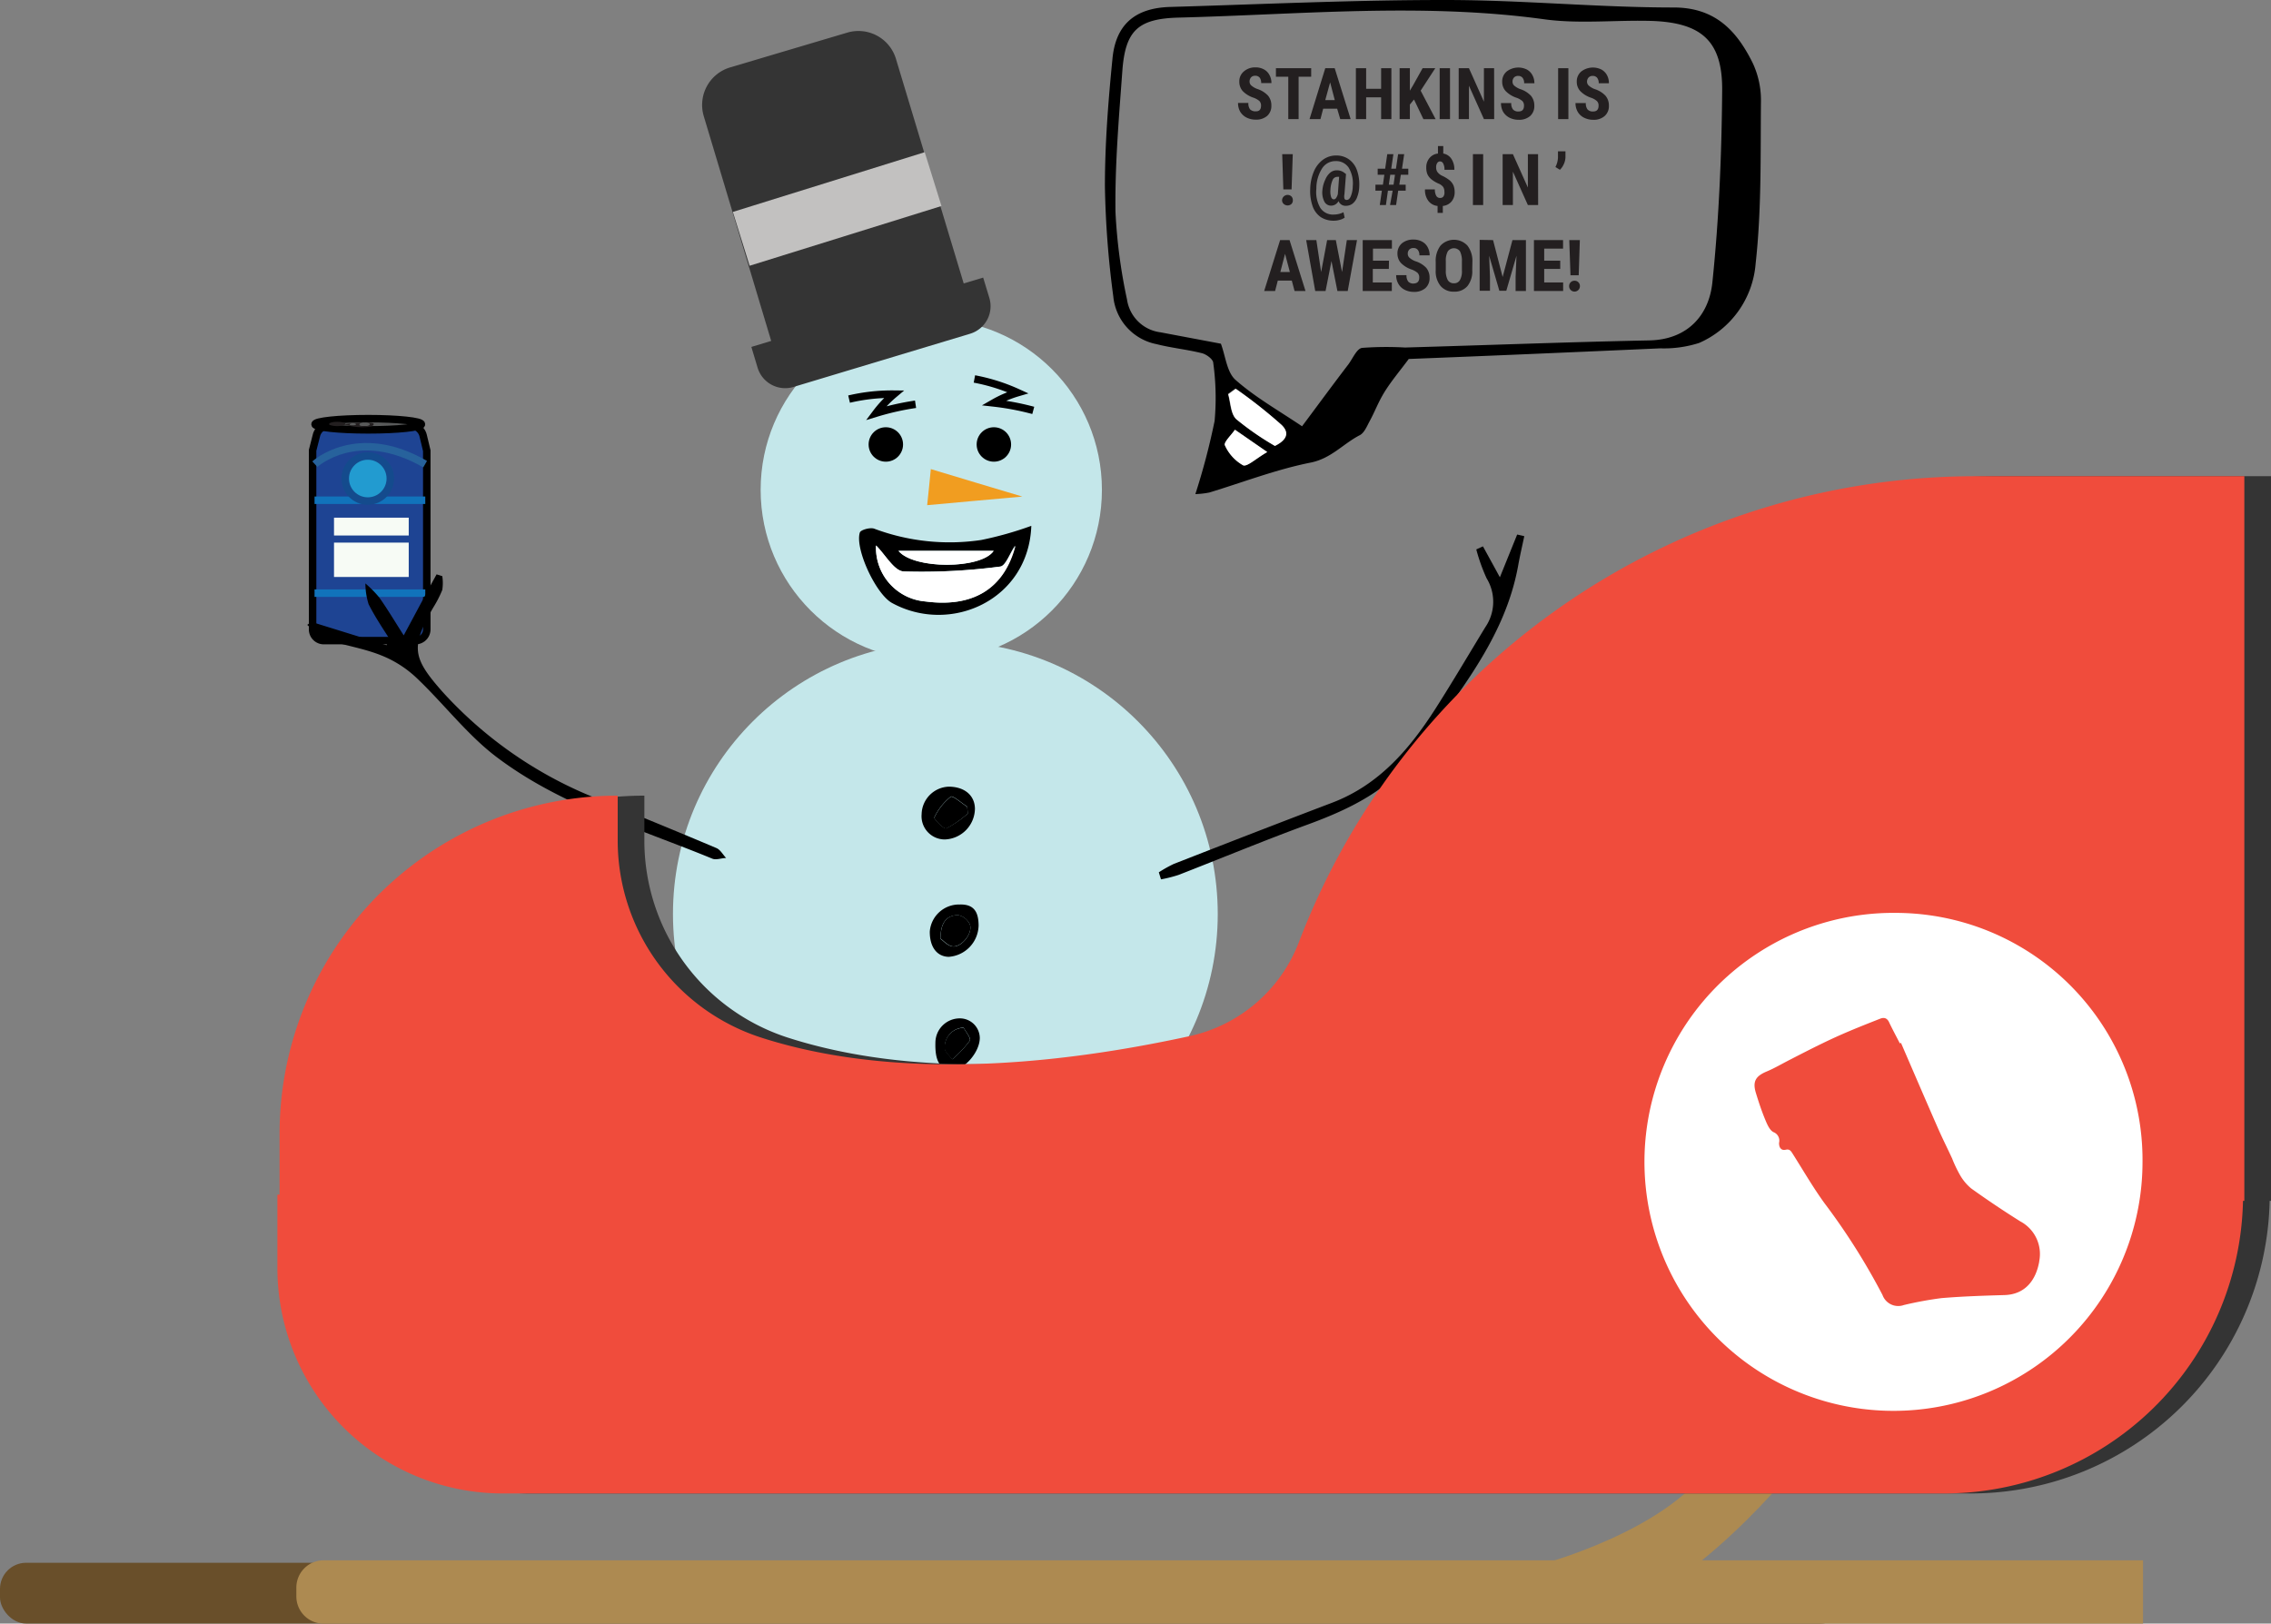 <svg xmlns="http://www.w3.org/2000/svg" viewBox="0 0 303.31 216.87"><rect x="0" y="0" width="303.31" height="216.87" fill="#808080" stroke="none"/><defs><style>.cls-1{fill:#1e4493;}.cls-1,.cls-13,.cls-2{stroke:#000;}.cls-1,.cls-13,.cls-2,.cls-4,.cls-5,.cls-6{stroke-miterlimit:10;}.cls-2{fill:#595a5a;}.cls-3{fill:#231f20;}.cls-13,.cls-4,.cls-6{fill:none;}.cls-4{stroke:#1173bb;}.cls-5{fill:#229bd0;stroke:#144b8d;}.cls-6{stroke:#27629c;}.cls-7{fill:#f7fbf5;}.cls-8{fill:#fff;}.cls-9{fill:#c4e7ea;}.cls-10{fill:#f19d20;}.cls-11{fill:#343434;}.cls-12{fill:#c2c1c0;}.cls-14{fill:#ad8a51;}.cls-15{fill:#694f2a;}.cls-16{fill:#f04c3c;}</style></defs><g id="Layer_2" data-name="Layer 2"><g id="Fireplace"><path class="cls-1" d="M57,60.2l-.48-2a1.79,1.79,0,0,0-1.73-1.38L44,56.8a1.8,1.8,0,0,0-1.74,1.36l-.51,2h0V84.08a1.5,1.5,0,0,0,1.5,1.49H55.51A1.5,1.5,0,0,0,57,84.08V60.2Z"/><ellipse class="cls-2" cx="49.18" cy="56.67" rx="7.11" ry="0.75"/><ellipse class="cls-3" cx="45.05" cy="56.63" rx="1.09" ry="0.29"/><path class="cls-3" d="M45.92,56.68a7.85,7.85,0,0,0,2.6.38c1.14,0,1.38-.25,1.38-.36s.17-.25-1-.25A15,15,0,0,0,45.92,56.68Zm2.1,0c0-.13.31-.24.69-.24s.69.11.69.24-.31.25-.69.25S48,56.87,48,56.73Zm-1.3,0c0-.08.19-.15.42-.15s.41.07.41.15-.18.14-.41.14S46.72,56.83,46.72,56.75Z"/><line class="cls-4" x1="42.01" y1="79.23" x2="56.8" y2="79.23"/><line class="cls-4" x1="42.01" y1="66.82" x2="56.8" y2="66.82"/><circle class="cls-5" cx="49.12" cy="63.92" r="3.01"/><path class="cls-6" d="M42.05,62s5.7-5.23,14.73,0"/><rect class="cls-7" x="44.61" y="69.15" width="9.98" height="2.38"/><rect class="cls-7" x="44.61" y="72.48" width="9.98" height="4.59"/><path d="M159.65,66a91.55,91.55,0,0,0,2.57-9.77,34,34,0,0,0-.18-7.74c0-.49-.91-1.16-1.51-1.31-2-.5-4.07-.7-6.06-1.21a7.18,7.18,0,0,1-5.78-6.37,125.39,125.39,0,0,1-1.12-14.72c0-5.65.44-11.31,1-16.95.41-4.63,3-6.85,7.65-7,12.3-.36,24.6-.94,36.9-.93,10.14,0,20.28,1,30.42,1,5.53,0,8.41,3.1,10.54,7.4a11.69,11.69,0,0,1,1.11,5c-.07,7.27.09,14.6-.71,21.8a12.64,12.64,0,0,1-7.55,10.61,15.4,15.4,0,0,1-5.2.72c-11.39.51-22.78,1-33.58,1.42C187,49.5,185.9,50.8,185,52.22s-1.35,2.72-2.08,4.05c-.36.67-.71,1.55-1.31,1.86-2.22,1.14-3.81,3.11-6.56,3.66-4.59.91-9,2.62-13.54,4A11.56,11.56,0,0,1,159.65,66Zm3.41-20.09c.62,1.65.79,3.8,1.95,4.83,2.56,2.27,5.61,4,8.89,6.2,1.91-2.55,4-5.41,6.18-8.26.59-.79,1.12-2.1,1.83-2.21a43.9,43.9,0,0,1,5.74-.05c10.87-.31,21.75-.73,32.63-.95,5.09-.1,8-3.35,8.43-7.83.88-8.48,1.23-17,1.3-25.57.05-6.55-2.72-9-9.25-9.27-4.85-.16-9.79.43-14.56-.23-16.27-2.23-32.52-.63-48.77-.22-5.47.14-7.13,1.76-7.53,7.09-.46,6.28-1,12.57-.92,18.85A71.84,71.84,0,0,0,150.52,40,5.17,5.17,0,0,0,155,44.39Zm7.21,13.67c1-.51,2.29-1.46.87-2.85A65.39,65.39,0,0,0,165,51.89l-1,.73c.33,1.13.33,2.62,1.07,3.33A38,38,0,0,0,170.27,59.56Zm-1,.82-4.32-3c-.48.71-1.53,1.69-1.34,2.08A5.77,5.77,0,0,0,166,62.15C166.56,62.39,167.71,61.27,169.25,60.38Z"/><path class="cls-8" d="M170.27,59.56A38,38,0,0,1,165.12,56c-.74-.71-.74-2.2-1.07-3.33l1-.73a65.39,65.39,0,0,1,6.11,4.82C172.56,58.1,171.32,59.05,170.27,59.56Z"/><path class="cls-8" d="M169.25,60.38c-1.54.89-2.69,2-3.22,1.77a5.77,5.77,0,0,1-2.44-2.67c-.19-.39.86-1.37,1.34-2.08Z"/><path class="cls-3" d="M168.42,14.13a.86.86,0,0,0-.21-.63,2.43,2.43,0,0,0-.77-.44,3.58,3.58,0,0,1-1.48-.91,1.87,1.87,0,0,1-.44-1.23,1.7,1.7,0,0,1,.61-1.38A2.26,2.26,0,0,1,167.67,9a2.29,2.29,0,0,1,1.12.26,1.75,1.75,0,0,1,.75.75,2.18,2.18,0,0,1,.27,1.09h-1.37a1.18,1.18,0,0,0-.2-.73.74.74,0,0,0-.59-.25.73.73,0,0,0-.56.21.85.85,0,0,0-.2.58.69.69,0,0,0,.22.5,2.61,2.61,0,0,0,.8.47,3.39,3.39,0,0,1,1.44.89,2,2,0,0,1,.45,1.33,1.76,1.76,0,0,1-.56,1.38,2.21,2.21,0,0,1-1.54.5,2.65,2.65,0,0,1-1.2-.27,2.11,2.11,0,0,1-.85-.77,2.31,2.31,0,0,1-.3-1.19h1.38a1.31,1.31,0,0,0,.22.85,1,1,0,0,0,.75.27C168.18,14.89,168.42,14.63,168.42,14.13Z"/><path class="cls-3" d="M175.12,10.25h-1.68v5.66h-1.38V10.25h-1.65V9.11h4.71Z"/><path class="cls-3" d="M178.59,14.52h-1.87l-.36,1.39H174.9L177,9.11h1.26l2.13,6.8H179ZM177,13.37h1.27L177.65,11Z"/><path class="cls-3" d="M185.83,15.91h-1.37V13h-2v2.91h-1.37V9.11h1.37v2.75h2V9.11h1.37Z"/><path class="cls-3" d="M188.85,13.29l-.55.68v1.94h-1.37V9.11h1.37v3l.44-.74L190,9.11h1.69l-1.95,3,2,3.81h-1.63Z"/><path class="cls-3" d="M193.66,15.91h-1.38V9.11h1.38Z"/><path class="cls-3" d="M199.56,15.91h-1.37l-2-4.46v4.46h-1.37V9.11h1.37l2,4.47V9.11h1.36Z"/><path class="cls-3" d="M203.54,14.13a.86.86,0,0,0-.21-.63,2.51,2.51,0,0,0-.78-.44,3.6,3.6,0,0,1-1.47-.91,1.83,1.83,0,0,1-.45-1.23,1.72,1.72,0,0,1,.61-1.38,2.56,2.56,0,0,1,2.67-.26,1.81,1.81,0,0,1,.75.75,2.18,2.18,0,0,1,.27,1.09h-1.37a1.11,1.11,0,0,0-.21-.73.72.72,0,0,0-.58-.25.73.73,0,0,0-.56.21.8.8,0,0,0-.2.58.69.69,0,0,0,.22.5,2.61,2.61,0,0,0,.8.47,3.39,3.39,0,0,1,1.44.89,2,2,0,0,1,.45,1.33,1.76,1.76,0,0,1-.56,1.38,2.21,2.21,0,0,1-1.54.5,2.65,2.65,0,0,1-1.2-.27,2.11,2.11,0,0,1-.85-.77,2.31,2.31,0,0,1-.3-1.19h1.37a1.31,1.31,0,0,0,.23.85.93.93,0,0,0,.75.27C203.3,14.89,203.54,14.63,203.54,14.13Z"/><path class="cls-3" d="M209.47,15.91H208.1V9.11h1.37Z"/><path class="cls-3" d="M213.5,14.13a.82.82,0,0,0-.22-.63,2.32,2.32,0,0,0-.77-.44,3.6,3.6,0,0,1-1.47-.91,1.83,1.83,0,0,1-.45-1.23,1.72,1.72,0,0,1,.61-1.38,2.56,2.56,0,0,1,2.67-.26,1.87,1.87,0,0,1,.75.75,2.17,2.17,0,0,1,.26,1.09h-1.36a1.11,1.11,0,0,0-.21-.73.72.72,0,0,0-.58-.25.73.73,0,0,0-.56.21.81.81,0,0,0-.21.58.7.7,0,0,0,.23.5,2.53,2.53,0,0,0,.79.47,3.37,3.37,0,0,1,1.45.89,2,2,0,0,1,.45,1.33,1.73,1.73,0,0,1-.57,1.38,2.17,2.17,0,0,1-1.53.5,2.65,2.65,0,0,1-1.2-.27,2,2,0,0,1-.85-.77,2.32,2.32,0,0,1-.31-1.19h1.38a1.31,1.31,0,0,0,.23.85.93.93,0,0,0,.75.27C213.26,14.89,213.5,14.63,213.5,14.13Z"/><path class="cls-3" d="M171.23,26.75a.74.74,0,0,1,1.24-.52.72.72,0,0,1,.2.52.69.69,0,0,1-.2.51.78.78,0,0,1-1,0A.66.66,0,0,1,171.23,26.75Zm1.27-1.45h-1.1l-.15-4.71h1.41Z"/><path class="cls-3" d="M181.54,24.88a4.19,4.19,0,0,1-.26,1.39,2,2,0,0,1-.62.92,1.41,1.41,0,0,1-.89.3,1,1,0,0,1-1-.63,1.12,1.12,0,0,1-1,.61,1,1,0,0,1-.91-.58,2.69,2.69,0,0,1-.24-1.51A4.05,4.05,0,0,1,177,24a2.45,2.45,0,0,1,.65-.93,1.34,1.34,0,0,1,.87-.32,1.59,1.59,0,0,1,1,.31l.25.19-.21,2.7a1.31,1.31,0,0,0,0,.57.3.3,0,0,0,.3.19c.23,0,.42-.17.56-.52a3.62,3.62,0,0,0,.25-1.3,4.09,4.09,0,0,0-.54-2.49,2,2,0,0,0-1.76-.88,2.1,2.1,0,0,0-1.81,1,5,5,0,0,0-.75,2.69,4.22,4.22,0,0,0,.53,2.56,2,2,0,0,0,1.79.89,3.23,3.23,0,0,0,.68-.08,2.78,2.78,0,0,0,.62-.23l.16.72a2,2,0,0,1-.66.3,2.85,2.85,0,0,1-.82.11A3.1,3.1,0,0,1,176.4,29a2.94,2.94,0,0,1-1.09-1.46,6.09,6.09,0,0,1-.32-2.32,6.31,6.31,0,0,1,.49-2.32,3.76,3.76,0,0,1,1.22-1.57,2.94,2.94,0,0,1,1.75-.56,2.88,2.88,0,0,1,1.69.5,3,3,0,0,1,1.08,1.43A5.67,5.67,0,0,1,181.54,24.88Zm-3.85.5a2.42,2.42,0,0,0,.09.93c.08.22.21.32.38.32a.37.37,0,0,0,.29-.19,1.48,1.48,0,0,0,.23-.52l.17-2.3-.22,0A.69.69,0,0,0,178,24,3.66,3.66,0,0,0,177.69,25.38Z"/><path class="cls-3" d="M186,25.47h-.63l-.27,1.92h-.82l.28-1.92h-.86v-.8h1l.19-1.33H184v-.81h1l.28-1.94h.82l-.29,1.94h.63l.29-1.94h.81l-.29,1.94h.84v.81h-1l-.2,1.33h.85v.8h-1l-.28,1.92h-.81Zm-.51-.8h.63l.19-1.33h-.63Z"/><path class="cls-3" d="M192.91,25.6a1.11,1.11,0,0,0-.16-.62,1.49,1.49,0,0,0-.53-.42,4.15,4.15,0,0,1-1.05-.61,1.93,1.93,0,0,1-.52-.66,2.23,2.23,0,0,1-.16-.9,1.89,1.89,0,0,1,.43-1.28,1.68,1.68,0,0,1,1.13-.6v-1h.71v1a1.63,1.63,0,0,1,1.09.71,2.54,2.54,0,0,1,.39,1.46h-1.32a1.65,1.65,0,0,0-.17-.84.47.47,0,0,0-.41-.28.44.44,0,0,0-.39.22,1,1,0,0,0-.14.6A1,1,0,0,0,192,23a1.67,1.67,0,0,0,.55.45,5.11,5.11,0,0,1,1.08.65,2,2,0,0,1,.49.66,2.34,2.34,0,0,1,.16.88,1.92,1.92,0,0,1-.42,1.28,1.72,1.72,0,0,1-1.16.59v.93H192v-.93a1.75,1.75,0,0,1-1.24-.69,2.37,2.37,0,0,1-.44-1.52h1.32a1.65,1.65,0,0,0,.18.85.56.56,0,0,0,.53.29.51.51,0,0,0,.44-.21A.93.93,0,0,0,192.91,25.6Z"/><path class="cls-3" d="M198.09,27.39h-1.37v-6.8h1.37Z"/><path class="cls-3" d="M205.43,27.39h-1.37l-2-4.46v4.46h-1.37v-6.8h1.37l2,4.46V20.59h1.36Z"/><path class="cls-3" d="M208.34,22.68l-.6-.37a3,3,0,0,0,.34-1.28v-.82h1V21a2.37,2.37,0,0,1-.22.92A2.43,2.43,0,0,1,208.34,22.68Z"/><path class="cls-3" d="M172.53,37.48h-1.87l-.36,1.39h-1.46l2.13-6.8h1.26l2.13,6.8H172.9ZM171,36.33h1.27l-.64-2.42Z"/><path class="cls-3" d="M179.24,36.34l.64-4.27h1.36L180,38.87h-1.38l-.79-4-.79,4h-1.38l-1.21-6.8h1.36l.64,4.27.8-4.27h1.16Z"/><path class="cls-3" d="M185.49,35.92h-2.14v1.81h2.54v1.14H182v-6.8h3.9v1.14h-2.53v1.61h2.14Z"/><path class="cls-3" d="M189.55,37.08a.85.85,0,0,0-.21-.62,2.49,2.49,0,0,0-.78-.45,3.6,3.6,0,0,1-1.47-.9,1.84,1.84,0,0,1-.45-1.24,1.75,1.75,0,0,1,.61-1.38A2.34,2.34,0,0,1,188.8,32a2.29,2.29,0,0,1,1.12.27,1.78,1.78,0,0,1,.75.74,2.21,2.21,0,0,1,.27,1.1h-1.37a1.11,1.11,0,0,0-.21-.73.69.69,0,0,0-.58-.25.73.73,0,0,0-.56.21.76.76,0,0,0-.2.57.7.7,0,0,0,.22.51,2.53,2.53,0,0,0,.79.47,3.36,3.36,0,0,1,1.45.88,2,2,0,0,1,.45,1.33,1.76,1.76,0,0,1-.56,1.39,2.26,2.26,0,0,1-1.54.5,2.65,2.65,0,0,1-1.2-.27,2,2,0,0,1-.85-.78,2.27,2.27,0,0,1-.31-1.19h1.38a1.32,1.32,0,0,0,.23.86.92.92,0,0,0,.75.26C189.31,37.84,189.55,37.59,189.55,37.08Z"/><path class="cls-3" d="M196.63,36.08A3.16,3.16,0,0,1,196,38.2a2.22,2.22,0,0,1-1.79.76,2.25,2.25,0,0,1-1.8-.75,3.07,3.07,0,0,1-.66-2.1V35a3.36,3.36,0,0,1,.64-2.19,2.46,2.46,0,0,1,3.6,0,3.34,3.34,0,0,1,.66,2.17Zm-1.38-1.14a2.86,2.86,0,0,0-.26-1.37,1,1,0,0,0-1.62,0,2.55,2.55,0,0,0-.27,1.32v1.21a2.6,2.6,0,0,0,.26,1.31.91.91,0,0,0,.83.43.87.87,0,0,0,.79-.42,2.37,2.37,0,0,0,.27-1.28Z"/><path class="cls-3" d="M199.41,32.07,200.69,37,202,32.07h1.8v6.8h-1.38V37l.12-2.84-1.36,4.68h-.93l-1.36-4.68L199,37v1.84h-1.38v-6.8Z"/><path class="cls-3" d="M208.38,35.92h-2.14v1.81h2.53v1.14h-3.9v-6.8h3.89v1.14h-2.52v1.61h2.14Z"/><path class="cls-3" d="M209.57,38.23a.72.72,0,0,1,.2-.52.71.71,0,0,1,.53-.21.66.66,0,0,1,.51.21.68.68,0,0,1,.2.52.72.72,0,1,1-1.44,0Zm1.28-1.46h-1.1l-.16-4.7H211Z"/><circle class="cls-9" cx="126.26" cy="122.09" r="36.38"/><circle class="cls-9" cx="124.38" cy="65.43" r="22.79"/><path d="M41.56,83.06l10.06,3.12.44-.78c-1-1.55-2-3.06-2.83-4.69a9.58,9.58,0,0,1-.43-2.78,15.09,15.09,0,0,1,1.86,1.89c1.06,1.49,2,3.08,3.26,5.05,1.66-3.08,3-5.62,4.39-8.15l.76.24a5.94,5.94,0,0,1,0,1.84,15,15,0,0,1-1.23,2.39c-3,5.26-2.77,6.66,1.27,11.23A55.19,55.19,0,0,0,80,106.78c5.23,2.16,10.47,4.29,15.68,6.5.53.22.87.88,1.3,1.33-.62,0-1.32.3-1.84.09-9.72-4-19.94-7-28.46-13.31-4.11-3-7.31-7.3-11.06-10.85a14.76,14.76,0,0,0-4.71-3c-2.49-1-5.19-1.37-7.73-2.23-.83-.28-1.44-1.21-2.14-1.84Z"/><path d="M154.77,116.52a16.66,16.66,0,0,1,2-1.12c7-2.74,14.06-5.48,21.11-8.16,6.31-2.39,10.4-7.2,13.89-12.66,2.27-3.56,4.41-7.2,6.61-10.81a6,6,0,0,0,.17-6.52,23.9,23.9,0,0,1-1.38-3.86l.89-.41c.65,1.19,1.31,2.38,2.26,4.13l2.31-5.71.95.22c-.28,1.32-.59,2.64-.83,4-1.8,9.81-8.21,17.15-13.63,24.93-3.42,4.9-8.8,7.51-14.39,9.56-5.82,2.13-11.55,4.51-17.33,6.76a17.8,17.8,0,0,1-2.34.59Z"/><path d="M126.7,105.08c2.08,0,3.48,1.13,3.51,2.93a4.17,4.17,0,0,1-4,4.12,3.1,3.1,0,0,1-3.12-3.37A3.76,3.76,0,0,1,126.7,105.08Zm2.55,3.6-.07-.94c-.76-.48-1.92-1.52-2.2-1.33a7.75,7.75,0,0,0-2.19,2.77c-.1.2,1.28,1.59,1.59,1.47A14.65,14.65,0,0,0,129.25,108.68Z"/><path d="M124.18,124.42a3.92,3.92,0,0,1,4-3.6c2-.06,2.5,1.12,2.52,2.77a4.29,4.29,0,0,1-4,4.22C125.12,127.77,124.16,126.48,124.18,124.42Zm1.44,1c.35.23.93.93,1.61,1,1.14.17,2.66-1.65,2.33-2.86a2.17,2.17,0,0,0-1.61-1.32C126.46,122.26,125.59,123.2,125.62,125.38Z"/><path d="M124.93,139.26a3.26,3.26,0,0,1,3.28-3.23,2.66,2.66,0,0,1,2.65,2.6c0,1.94-2.15,4.39-3.8,4.28S124.87,141.54,124.93,139.26Zm3.78-2a2.6,2.6,0,0,0-2.52,2.74c0,.46.63,1,1,1.5a15.52,15.52,0,0,0,2.36-2.52C129.71,138.7,129,137.81,128.71,137.29Z"/><path d="M129.25,108.68a14.65,14.65,0,0,1-2.87,2c-.31.12-1.69-1.27-1.59-1.47a7.75,7.75,0,0,1,2.19-2.77c.28-.19,1.44.85,2.2,1.33Z"/><path d="M125.62,125.38c0-2.18.84-3.12,2.33-3.15a2.17,2.17,0,0,1,1.61,1.32c.33,1.21-1.19,3-2.33,2.86C126.55,126.31,126,125.61,125.62,125.38Z"/><path d="M128.71,137.29c.26.52,1,1.41.81,1.72a15.52,15.52,0,0,1-2.36,2.52c-.34-.51-1-1-1-1.5A2.6,2.6,0,0,1,128.71,137.29Z"/><path d="M137.74,70.24c-.36,9.94-10.81,14.56-18.59,10.31-2.18-1.19-5-7.28-4.31-9.42.12-.36,1.39-.71,1.92-.51a28.68,28.68,0,0,0,14.29,1.51A47.13,47.13,0,0,0,137.74,70.24ZM117,72.86a7.19,7.19,0,0,0,6.55,7.48c6.35.84,10.53-1.67,12-7.45-.73,1.1-1.26,2.71-2,2.79a80,80,0,0,1-12.93.65C119.43,76.26,118.24,74.07,117,72.86Zm3,.72c2,2.49,11.09,2.47,12.71,0Z"/><path class="cls-8" d="M117,72.86c1.22,1.21,2.41,3.4,3.71,3.47a80,80,0,0,0,12.93-.65c.69-.08,1.22-1.69,2-2.79-1.51,5.78-5.69,8.29-12,7.45A7.19,7.19,0,0,1,117,72.86Z"/><path class="cls-8" d="M120,73.58h12.71C131.06,76.05,122,76.07,120,73.58Z"/><circle cx="118.31" cy="59.37" r="2.3"/><circle cx="132.74" cy="59.37" r="2.3"/><polygon class="cls-10" points="124.08 65.07 123.83 67.48 130.19 66.9 136.54 66.33 130.43 64.5 124.32 62.66 124.08 65.07"/><path class="cls-11" d="M132.14,39.81l-.83-2.73-2.6.78-9.05-30a5.23,5.23,0,0,0-6.51-3.5L97.53,9A5.23,5.23,0,0,0,94,15.54l9,30-2.65.8.82,2.73A3.85,3.85,0,0,0,106,51.68l23.53-7.09A3.84,3.84,0,0,0,132.14,39.81Z"/><rect class="cls-12" x="98.39" y="24.14" width="26.84" height="7.53" transform="translate(-3.24 34.52) rotate(-17.3)"/><path class="cls-13" d="M113.4,53.31a25.11,25.11,0,0,1,6-.66A15.33,15.33,0,0,0,117,55.19,36.38,36.38,0,0,1,122.28,54"/><path class="cls-13" d="M130.14,50.62a25.11,25.11,0,0,1,5.79,1.83,14.78,14.78,0,0,0-3.21,1.37,35.48,35.48,0,0,1,5.28,1"/><path class="cls-14" d="M206.55,208.75s20.3-5.58,23.34-16.24l12.18.51s-10.66,14.72-24.36,21.82Z"/><rect class="cls-15" y="208.75" width="246.64" height="8.12" rx="3.49"/><path class="cls-11" d="M267.44,63.61a96.79,96.79,0,0,0-90.39,62.18,20.24,20.24,0,0,1-14.6,12.61c-27.2,5.92-45.44,4-57.26.19a27.66,27.66,0,0,1-19.13-26.31v-6a45.17,45.17,0,0,0-45.17,45.17v8.12H40.6v9.81a30.11,30.11,0,0,0,30.11,30.11H263.22a39.92,39.92,0,0,0,39.91-39.08h.18V63.61Z"/><path class="cls-16" d="M263.89,63.61a96.79,96.79,0,0,0-90.39,62.18,20.26,20.26,0,0,1-14.6,12.61c-27.2,5.92-45.45,4-57.26.19A27.65,27.65,0,0,1,82.5,112.28v-6a45.16,45.16,0,0,0-45.16,45.17v8.12h-.29v9.81a30.11,30.11,0,0,0,30.11,30.11h192.5a39.92,39.92,0,0,0,39.91-39.08h.18V63.61Z"/><path class="cls-14" d="M43.22,208.42h243a0,0,0,0,1,0,0v8.46a0,0,0,0,1,0,0h-243a3.64,3.64,0,0,1-3.64-3.64v-1.18a3.64,3.64,0,0,1,3.64-3.64Z"/><path class="cls-8" d="M253.36,121.94a33.26,33.26,0,1,0,32.79,33.26A33,33,0,0,0,253.36,121.94Zm19,46.55c-.44,2.52-1.89,4.42-4.64,4.5s-5.63.17-8.44.41a48.28,48.28,0,0,0-5,.92,2.23,2.23,0,0,1-2.86-1.35,87.65,87.65,0,0,0-7.75-12.26c-1.53-2.11-2.84-4.38-4.24-6.59-.24-.38-.41-.67-.95-.54s-.9-.26-.87-.94a1.21,1.21,0,0,0-.74-1.41c-.54-.27-.87-1.09-1.14-1.74-.47-1.14-.86-2.33-1.22-3.51-.47-1.54,0-2.24,1.41-2.84,1.09-.45,2.1-1.06,3.15-1.59,1.44-.74,2.87-1.48,4.32-2.18,1.23-.6,2.47-1.16,3.73-1.69s2.65-1.08,4-1.61c.61-.24,1,0,1.24.6.44.91.92,1.8,1.38,2.7l.15-.07c1.64,3.8,3.27,7.59,4.93,11.38.6,1.37,1.27,2.7,1.9,4.06a17,17,0,0,0,1,2.12,6.61,6.61,0,0,0,1.54,1.88q3.22,2.31,6.59,4.42A4.93,4.93,0,0,1,272.35,168.49Z"/></g></g></svg>